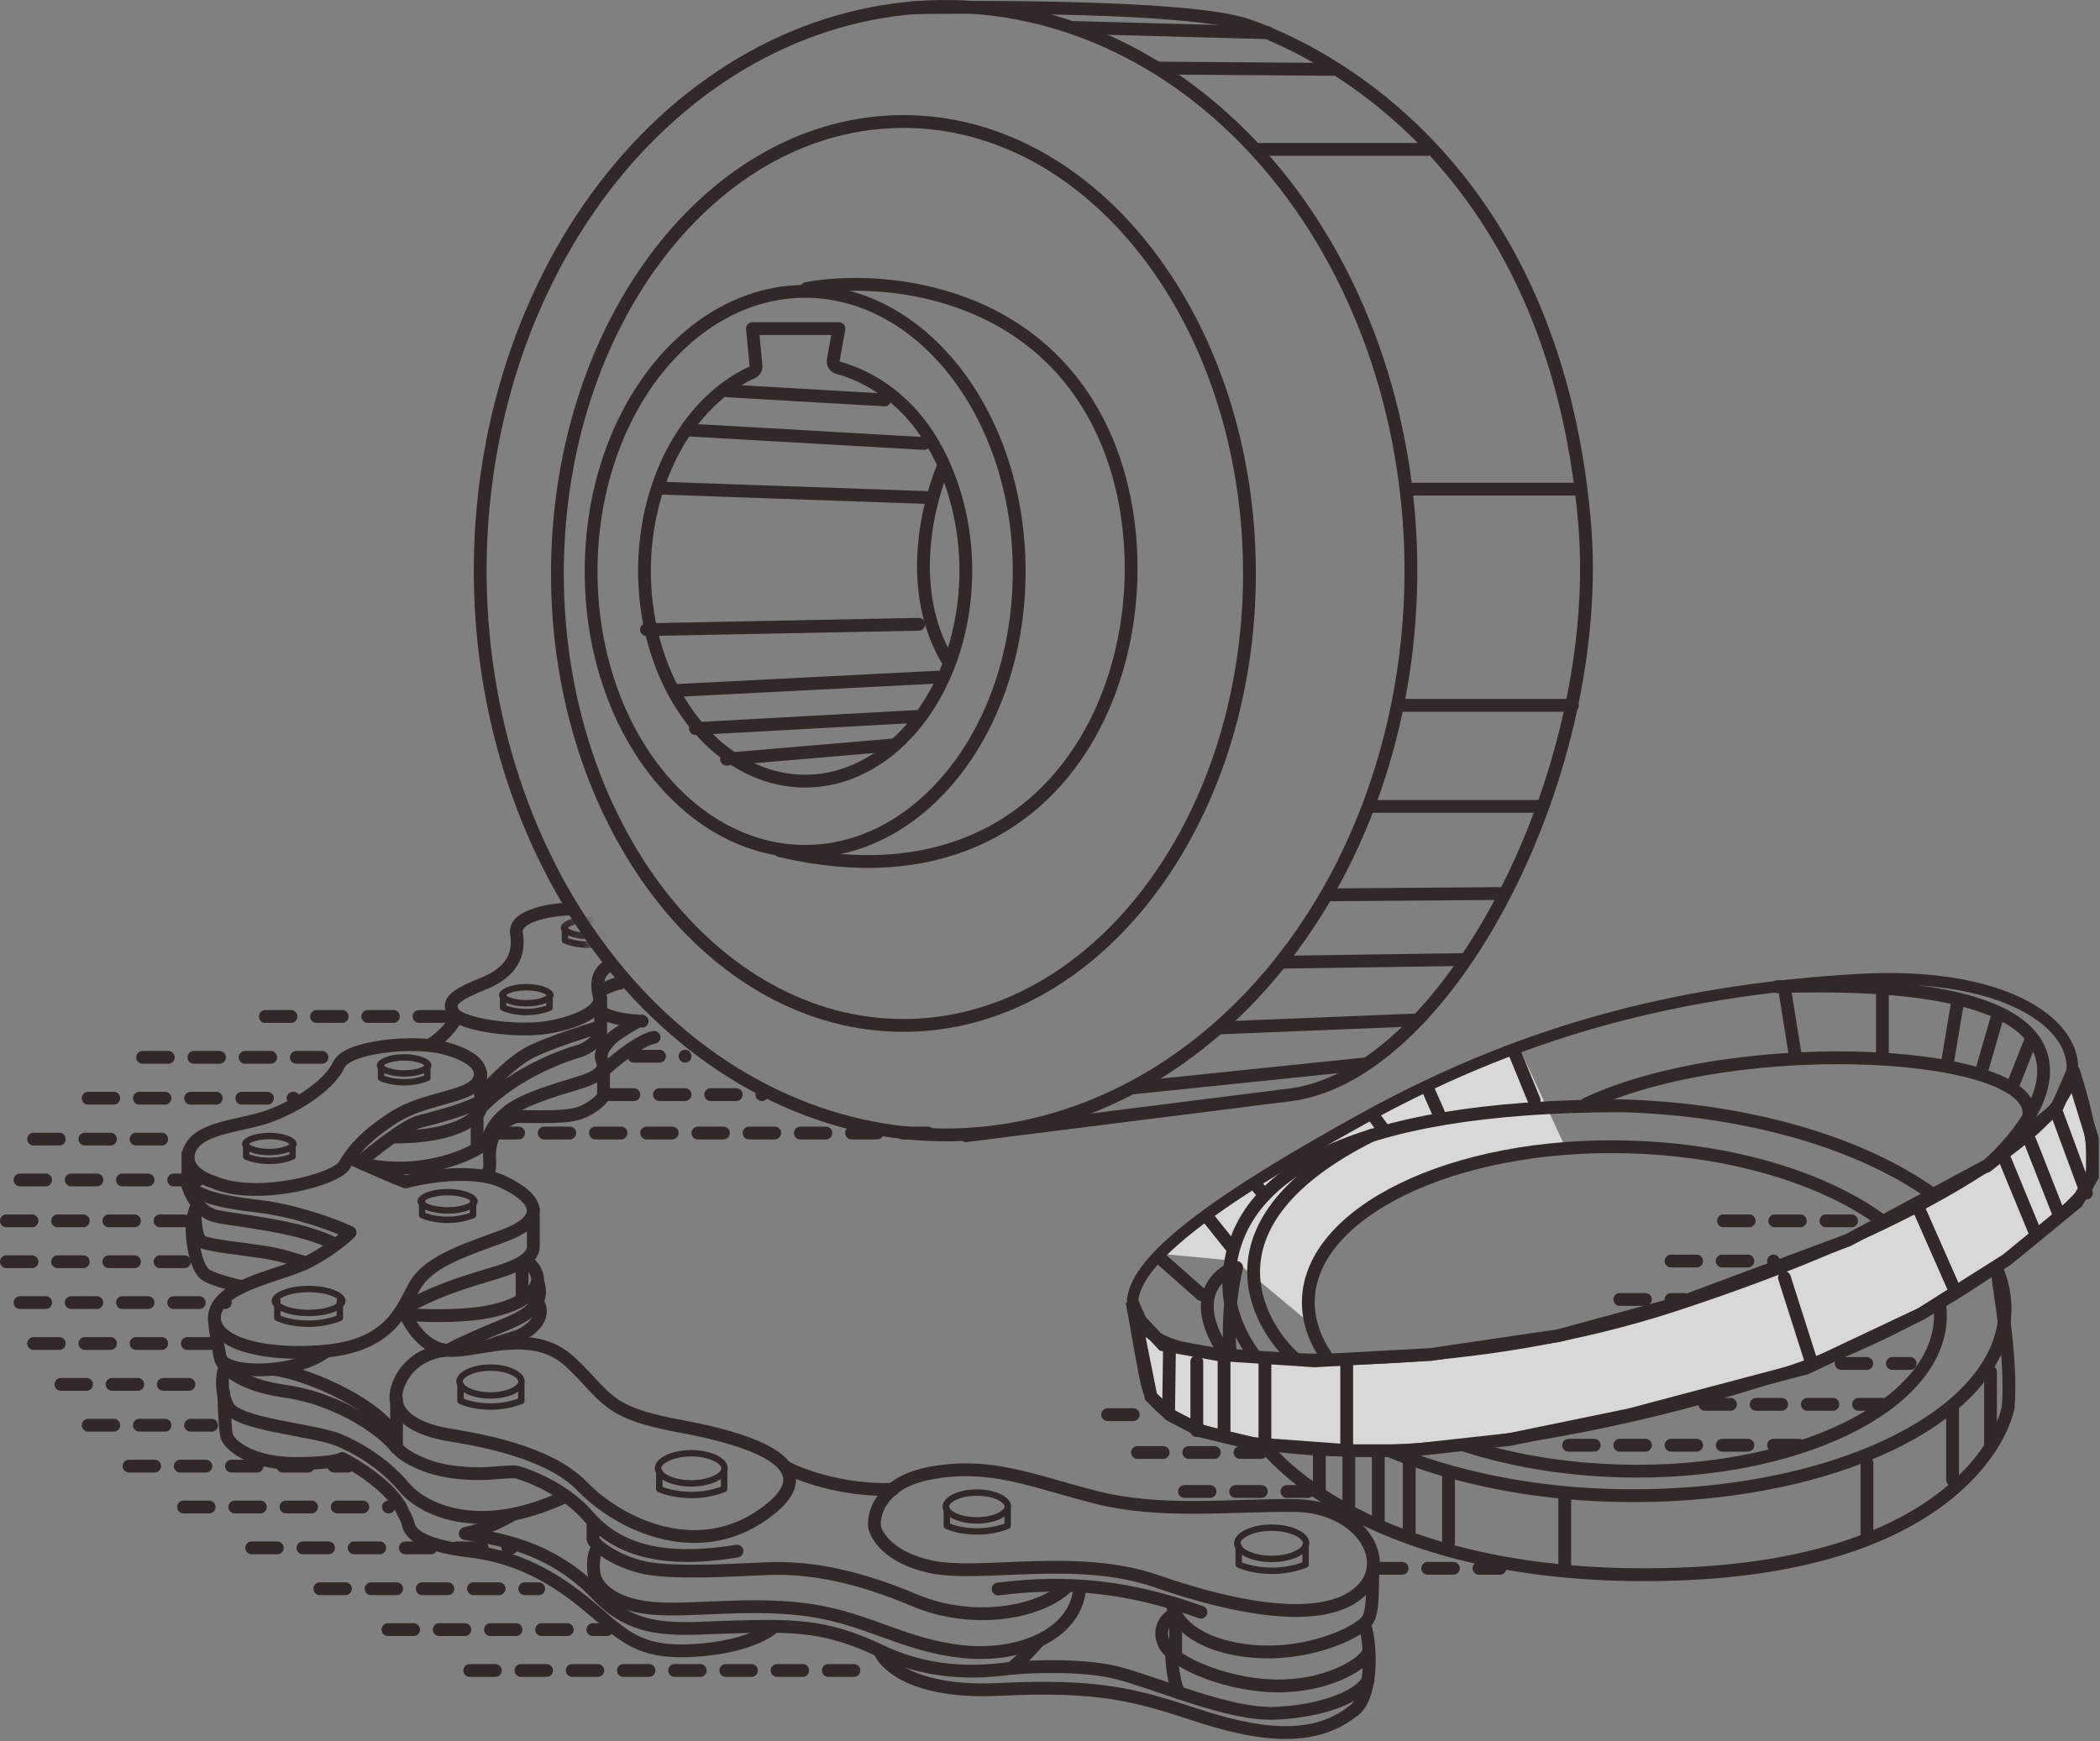 <svg width="164" height="136" viewBox="0 0 164 136" fill="none" xmlns="http://www.w3.org/2000/svg">
<rect x="0" y="0" width="164" height="136" fill="#808080" stroke="none"/>
<g opacity="0.8">
<line x1="20.721" y1="79.396" x2="34.621" y2="79.396" stroke="#1F1111" stroke-linecap="round" stroke-dasharray="2 2"/>
<line x1="11.143" y1="82.589" x2="26.107" y2="82.589" stroke="#1F1111" stroke-linecap="round" stroke-dasharray="2 2"/>
<line x1="6.886" y1="85.782" x2="22.914" y2="85.782" stroke="#1F1111" stroke-linecap="round" stroke-dasharray="2 2"/>
<line x1="2.628" y1="88.975" x2="14.4" y2="88.975" stroke="#1F1111" stroke-linecap="round" stroke-dasharray="2 2"/>
<line x1="49.5" y1="82.5" x2="53.5" y2="82.5" stroke="#1F1111" stroke-linecap="round" stroke-dasharray="2 2"/>
<line x1="1.564" y1="92.167" x2="15.464" y2="92.167" stroke="#1F1111" stroke-linecap="round" stroke-dasharray="2 2"/>
<line x1="47.5" y1="85.5" x2="59.5" y2="85.5" stroke="#1F1111" stroke-linecap="round" stroke-dasharray="2 2"/>
<line x1="0.5" y1="95.36" x2="14.4" y2="95.36" stroke="#1F1111" stroke-linecap="round" stroke-dasharray="2 2"/>
<line x1="38.5" y1="88.5" x2="73.5" y2="88.5" stroke="#1F1111" stroke-linecap="round" stroke-dasharray="2 2"/>
<line x1="0.5" y1="98.553" x2="14.4" y2="98.553" stroke="#1F1111" stroke-linecap="round" stroke-dasharray="2 2"/>
<line x1="126.5" y1="101.5" x2="131.5" y2="101.5" stroke="#1F1111" stroke-linecap="round" stroke-dasharray="2 2"/>
<line x1="130.5" y1="98.5" x2="138.5" y2="98.5" stroke="#1F1111" stroke-linecap="round" stroke-dasharray="2 2"/>
<line x1="134.598" y1="95.36" x2="146.37" y2="95.36" stroke="#1F1111" stroke-linecap="round" stroke-dasharray="2 2"/>
<line x1="143.785" y1="106.5" x2="149.171" y2="106.5" stroke="#1F1111" stroke-linecap="round" stroke-dasharray="2 2"/>
<line x1="133.143" y1="109.693" x2="147.042" y2="109.693" stroke="#1F1111" stroke-linecap="round" stroke-dasharray="2 2"/>
<line x1="122.5" y1="112.886" x2="140.657" y2="112.886" stroke="#1F1111" stroke-linecap="round" stroke-dasharray="2 2"/>
<line x1="1.564" y1="101.746" x2="17.593" y2="101.746" stroke="#1F1111" stroke-linecap="round" stroke-dasharray="2 2"/>
<line x1="2.628" y1="104.939" x2="16.528" y2="104.939" stroke="#1F1111" stroke-linecap="round" stroke-dasharray="2 2"/>
<line x1="4.757" y1="108.132" x2="16.528" y2="108.132" stroke="#1F1111" stroke-linecap="round" stroke-dasharray="2 2"/>
<line x1="6.886" y1="111.324" x2="16.528" y2="111.324" stroke="#1F1111" stroke-linecap="round" stroke-dasharray="2 2"/>
<line x1="10.078" y1="114.517" x2="27.171" y2="114.517" stroke="#1F1111" stroke-linecap="round" stroke-dasharray="2 2"/>
<line x1="14.335" y1="117.71" x2="30.364" y2="117.71" stroke="#1F1111" stroke-linecap="round" stroke-dasharray="2 2"/>
<line x1="19.657" y1="120.903" x2="39.942" y2="120.903" stroke="#1F1111" stroke-linecap="round" stroke-dasharray="2 2"/>
<line x1="107.5" y1="122.5" x2="117.143" y2="122.5" stroke="#1F1111" stroke-linecap="round" stroke-dasharray="2 2"/>
<line x1="92.5" y1="116.5" x2="102.143" y2="116.5" stroke="#1F1111" stroke-linecap="round" stroke-dasharray="2 2"/>
<line x1="88.835" y1="113.453" x2="98.477" y2="113.453" stroke="#1F1111" stroke-linecap="round" stroke-dasharray="2 2"/>
<line x1="86.5" y1="110.5" x2="89.5" y2="110.5" stroke="#1F1111" stroke-linecap="round" stroke-dasharray="2 2"/>
<line x1="24.978" y1="124.095" x2="42.071" y2="124.095" stroke="#1F1111" stroke-linecap="round" stroke-dasharray="2 2"/>
<line x1="30.3" y1="127.288" x2="47.392" y2="127.288" stroke="#1F1111" stroke-linecap="round" stroke-dasharray="2 2"/>
<line x1="36.685" y1="130.481" x2="68.678" y2="130.481" stroke="#1F1111" stroke-linecap="round" stroke-dasharray="2 2"/>
<path d="M68.734 129.054C69.338 130.315 71.871 132.266 78.055 131.959C85.785 131.576 88.691 132.398 93.352 133.933C98.012 135.468 102.398 136.181 105.578 133.714C107.168 132.782 107.168 128.725 106.565 126.861" stroke="#1F1111" stroke-linecap="round" stroke-linejoin="round"/>
<path d="M47.297 83.493C48.12 82.743 50.028 81.201 51.08 81.026" stroke="#1F1111" stroke-linecap="round" stroke-linejoin="round"/>
<path d="M37.812 85.302C38.452 84.535 40.093 82.824 41.541 82.123C42.988 81.421 45.689 80.551 46.859 80.204" stroke="#1F1111" stroke-linecap="round" stroke-linejoin="round"/>
<path d="M33.645 81.574C34.212 81.227 35.345 80.28 35.564 79.49" stroke="#1F1111" stroke-linecap="round" stroke-linejoin="round"/>
<path d="M46.804 77.407C47.206 77.206 48.087 76.804 48.394 76.804" stroke="#1F1111" stroke-linecap="round" stroke-linejoin="round"/>
<path d="M46.914 77.901C46.914 78.431 46.914 80.193 46.914 80.588C46.914 81.081 45.982 81.903 45.159 82.123C44.337 82.342 40.225 83.713 37.538 86.564" stroke="#1F1111" stroke-linecap="round" stroke-linejoin="round"/>
<path d="M37.538 83.822C37.538 84.589 37.538 86.212 37.538 86.563C37.538 87.002 36.113 88.811 30.849 88.811" stroke="#1F1111" stroke-linecap="round" stroke-linejoin="round"/>
<path d="M28.108 90.785C29.223 89.835 31.716 87.869 32.768 87.605C34.084 87.276 36.551 86.618 37.758 85.906" stroke="#1F1111" stroke-linecap="round" stroke-linejoin="round"/>
<path d="M37.264 87.331V89.579" stroke="#1F1111" stroke-linecap="round" stroke-linejoin="round"/>
<path d="M37.977 91.717C38.178 91.516 38.251 91.344 38.251 90.949C38.251 90.456 37.867 88.098 40.279 87.221C41.193 87.184 43.602 87.32 44.83 87.056C46.058 86.793 46.877 85.996 47.133 85.631V83.328" stroke="#1F1111" stroke-linecap="round" stroke-linejoin="round"/>
<path d="M40.773 98.9V101.477" stroke="#1F1111" stroke-linecap="round" stroke-linejoin="round"/>
<path d="M35.181 105.369C36.058 104.894 38.107 104.007 39.073 103.614C40.828 102.902 42.582 102.134 42.034 100.215" stroke="#1F1111" stroke-linecap="round" stroke-linejoin="round"/>
<path d="M38.251 105.095C38.945 104.821 40.115 104.503 40.554 104.327C41.102 104.108 42.637 103.121 42.089 101.915" stroke="#1F1111" stroke-linecap="round" stroke-linejoin="round"/>
<path d="M44.5 71C42.745 71.055 40.115 71.596 40.334 72.911C40.608 74.556 39.95 75.927 37.812 76.804C35.674 77.681 34.852 78.175 35.4 79.107C35.948 80.039 40.279 80.642 42.692 80.258C45.104 79.874 47.078 78.887 46.804 77.846C46.53 76.804 46.694 75.927 47.462 75.488" stroke="#1F1111" stroke-linecap="round" stroke-linejoin="round"/>
<path d="M14.84 89.743C14.182 91.191 15.772 92.064 16.649 92.32C19.994 93.8 26.244 92.156 26.902 91.004C27.56 89.853 28.601 88.647 30.849 87.221C33.097 85.796 36.496 85.686 37.264 84.59C38.032 83.493 36.99 82.451 34.632 81.848C32.275 81.245 27.121 81.739 26.463 83.164C25.805 84.59 23.667 86.125 21.364 87.057C19.062 87.989 15.662 87.934 14.84 89.743Z" stroke="#1F1111" stroke-linecap="round" stroke-linejoin="round"/>
<path d="M46.639 78.723C46.712 78.979 47.604 79.677 50.148 79.765" stroke="#1F1111" stroke-linecap="round" stroke-linejoin="round"/>
<path d="M49.819 79.765C49.234 80.094 47.977 80.85 47.626 81.245C47.188 81.739 46.859 82.232 46.968 82.671C47.078 83.109 47.626 83.822 45.324 84.535C43.021 85.248 40.718 85.906 39.512 86.947C38.306 87.989 38.306 88.592 38.032 89.14C37.758 89.689 33.591 92.046 28.437 90.95" stroke="#1F1111" stroke-linecap="round" stroke-linejoin="round"/>
<path d="M27.34 90.456C28.474 90.968 30.926 92.057 31.672 92.32C33.28 91.882 37.056 91.268 39.293 92.32C42.089 93.636 42.747 95.281 39.293 96.542C35.839 97.803 33.371 98.625 32.33 100.544C31.288 102.463 30.356 105.259 24.818 105.588C19.281 105.917 16.046 104.382 16.869 102.299C17.691 100.215 22.077 99.612 24.16 98.516C25.827 97.638 26.975 96.652 27.34 96.268C26.171 95.701 22.95 94.533 20.23 94.226C16.831 93.842 15.498 93.362 14.675 92.594V90.127" stroke="#1F1111" stroke-linecap="round" stroke-linejoin="round"/>
<path d="M14.675 92.594C14.803 93.142 15.476 94.699 16.923 95.006C18.733 95.39 23.557 95.774 26.189 97.199" stroke="#1F1111" stroke-linecap="round" stroke-linejoin="round"/>
<path d="M15.231 94.781C15.231 95.256 15.307 96.799 15.786 97.003C16.503 97.308 18.859 97.535 20.597 97.802C22.022 98.022 22.899 98.351 23.667 98.57" stroke="#1F1111" stroke-linecap="round" stroke-linejoin="round"/>
<path d="M15.388 94.239C15.206 94.312 14.961 95.478 15.004 96.268C15.059 97.254 15.333 99.228 16.211 99.667C16.912 100.018 18.184 100.343 18.842 100.489" stroke="#1F1111" stroke-linecap="round" stroke-linejoin="round"/>
<path d="M41.65 94.513C41.65 95.134 41.65 96.969 41.65 97.364C41.65 97.857 41.321 98.515 39.457 99.173C37.966 99.7 34.632 100.434 31.507 102.243" stroke="#1F1111" stroke-linecap="round" stroke-linejoin="round"/>
<path d="M32.001 102.682C33.317 102.791 36.486 102.879 38.635 102.353C41.321 101.695 41.924 100.598 41.979 99.995C42.034 99.392 41.431 98.625 41.157 98.57" stroke="#1F1111" stroke-linecap="round" stroke-linejoin="round"/>
<path d="M42.99 77.736C42.99 77.769 42.975 77.824 42.898 77.898C42.82 77.974 42.695 78.053 42.519 78.125C42.169 78.269 41.668 78.364 41.102 78.364C40.536 78.364 40.035 78.269 39.685 78.125C39.509 78.053 39.383 77.974 39.306 77.898C39.229 77.824 39.214 77.769 39.214 77.736C39.214 77.704 39.229 77.649 39.306 77.574C39.383 77.499 39.509 77.419 39.685 77.347C40.035 77.204 40.536 77.109 41.102 77.109C41.668 77.109 42.169 77.204 42.519 77.347C42.695 77.419 42.82 77.499 42.898 77.574C42.975 77.649 42.99 77.704 42.99 77.736Z" stroke="#1F1111" stroke-width="0.5" stroke-linecap="round" stroke-linejoin="round"/>
<path d="M39.292 77.736V78.335V78.716C39.852 78.97 41.359 79.325 42.911 78.716V77.736" stroke="#1F1111" stroke-width="0.5" stroke-linecap="round" stroke-linejoin="round"/>
<mask id="mask0_1732_6311" style="mask-type:alpha" maskUnits="userSpaceOnUse" x="42" y="71" width="5" height="5">
<path d="M46.968 75.105L45.004 71.047L42.253 72.008L42.499 74.624L46.968 75.105Z" fill="#C4C4C4"/>
</mask>
<g mask="url(#mask0_1732_6311)">
<path d="M47.815 72.473C47.815 72.505 47.8 72.56 47.723 72.635C47.645 72.71 47.519 72.79 47.344 72.862C46.994 73.005 46.493 73.1 45.927 73.1C45.36 73.1 44.86 73.005 44.51 72.862C44.334 72.79 44.208 72.71 44.13 72.635C44.053 72.56 44.038 72.505 44.038 72.473C44.038 72.44 44.053 72.386 44.13 72.311C44.208 72.236 44.334 72.156 44.51 72.084C44.86 71.94 45.36 71.846 45.927 71.846C46.493 71.846 46.994 71.94 47.344 72.084C47.519 72.156 47.645 72.236 47.723 72.311C47.8 72.386 47.815 72.44 47.815 72.473Z" stroke="#1F1111" stroke-width="0.5" stroke-linecap="round" stroke-linejoin="round"/>
<path d="M44.117 72.473V73.072V73.453C44.677 73.706 46.183 74.061 47.736 73.453V72.473" stroke="#1F1111" stroke-width="0.5" stroke-linecap="round" stroke-linejoin="round"/>
</g>
<path d="M33.45 83.219C33.45 83.252 33.435 83.307 33.358 83.382C33.28 83.457 33.155 83.537 32.979 83.609C32.629 83.752 32.128 83.847 31.562 83.847C30.996 83.847 30.495 83.752 30.145 83.609C29.969 83.537 29.844 83.457 29.766 83.382C29.689 83.307 29.674 83.252 29.674 83.219C29.674 83.187 29.689 83.132 29.766 83.058C29.844 82.982 29.969 82.903 30.145 82.831C30.495 82.687 30.996 82.592 31.562 82.592C32.128 82.592 32.629 82.687 32.979 82.831C33.155 82.903 33.28 82.982 33.358 83.058C33.435 83.132 33.45 83.187 33.45 83.219Z" stroke="#1F1111" stroke-width="0.5" stroke-linecap="round" stroke-linejoin="round"/>
<path d="M29.753 83.219V83.819V84.199C30.312 84.453 31.819 84.808 33.371 84.199V83.219" stroke="#1F1111" stroke-width="0.5" stroke-linecap="round" stroke-linejoin="round"/>
<path d="M22.924 89.359C22.924 89.392 22.909 89.446 22.832 89.521C22.754 89.597 22.628 89.676 22.453 89.748C22.102 89.892 21.602 89.986 21.035 89.986C20.469 89.986 19.968 89.892 19.618 89.748C19.443 89.676 19.317 89.597 19.239 89.521C19.162 89.446 19.147 89.392 19.147 89.359C19.147 89.327 19.162 89.272 19.239 89.197C19.317 89.122 19.443 89.042 19.618 88.97C19.968 88.826 20.469 88.732 21.035 88.732C21.602 88.732 22.102 88.826 22.453 88.97C22.628 89.042 22.754 89.122 22.832 89.197C22.909 89.272 22.924 89.327 22.924 89.359Z" stroke="#1F1111" stroke-width="0.5" stroke-linecap="round" stroke-linejoin="round"/>
<path d="M19.226 89.359V89.958V90.339C19.785 90.593 21.292 90.948 22.845 90.339V89.359" stroke="#1F1111" stroke-width="0.5" stroke-linecap="round" stroke-linejoin="round"/>
<path d="M37.058 93.833C37.058 93.878 37.037 93.944 36.949 94.029C36.86 94.115 36.719 94.204 36.524 94.284C36.135 94.444 35.581 94.548 34.956 94.548C34.331 94.548 33.776 94.444 33.388 94.284C33.193 94.204 33.051 94.115 32.963 94.029C32.875 93.944 32.854 93.878 32.854 93.833C32.854 93.788 32.875 93.722 32.963 93.637C33.051 93.551 33.193 93.462 33.388 93.382C33.776 93.223 34.331 93.118 34.956 93.118C35.581 93.118 36.135 93.223 36.524 93.382C36.719 93.462 36.86 93.551 36.949 93.637C37.037 93.722 37.058 93.788 37.058 93.833Z" stroke="#1F1111" stroke-width="0.5" stroke-linecap="round" stroke-linejoin="round"/>
<path d="M32.966 93.833V94.492V94.911C33.581 95.19 35.238 95.58 36.946 94.911V93.833" stroke="#1F1111" stroke-width="0.5" stroke-linecap="round" stroke-linejoin="round"/>
<path d="M56.587 114.69C56.587 114.938 56.38 115.229 55.89 115.474C55.416 115.711 54.743 115.865 53.986 115.865C53.229 115.865 52.556 115.711 52.082 115.474C51.593 115.229 51.385 114.938 51.385 114.69C51.385 114.442 51.593 114.15 52.082 113.905C52.556 113.668 53.229 113.514 53.986 113.514C54.743 113.514 55.416 113.668 55.89 113.905C56.38 114.15 56.587 114.442 56.587 114.69Z" stroke="#1F1111" stroke-width="0.5" stroke-linecap="round" stroke-linejoin="round"/>
<path d="M51.486 114.931V115.77V116.303C52.269 116.658 54.379 117.155 56.552 116.303V114.931" stroke="#1F1111" stroke-width="0.5" stroke-linecap="round" stroke-linejoin="round"/>
<path d="M40.729 107.912C40.729 108.135 40.541 108.404 40.084 108.633C39.642 108.854 39.014 108.998 38.306 108.998C37.598 108.998 36.97 108.854 36.528 108.633C36.071 108.404 35.883 108.135 35.883 107.912C35.883 107.688 36.071 107.419 36.528 107.19C36.97 106.969 37.598 106.825 38.306 106.825C39.014 106.825 39.642 106.969 40.084 107.19C40.541 107.419 40.729 107.688 40.729 107.912Z" stroke="#1F1111" stroke-width="0.5" stroke-linecap="round" stroke-linejoin="round"/>
<path d="M35.962 108.137V108.923V109.423C36.696 109.756 38.674 110.222 40.711 109.423V108.137" stroke="#1F1111" stroke-width="0.5" stroke-linecap="round" stroke-linejoin="round"/>
<path d="M78.71 117.67C78.71 117.893 78.522 118.163 78.065 118.392C77.623 118.613 76.995 118.757 76.287 118.757C75.579 118.757 74.951 118.613 74.509 118.392C74.052 118.163 73.864 117.893 73.864 117.67C73.864 117.447 74.052 117.177 74.509 116.949C74.951 116.728 75.579 116.584 76.287 116.584C76.995 116.584 77.623 116.728 78.065 116.949C78.522 117.177 78.71 117.447 78.71 117.67Z" stroke="#1F1111" stroke-width="0.5" stroke-linecap="round" stroke-linejoin="round"/>
<path d="M73.943 117.896V118.682V119.181C74.677 119.514 76.655 119.981 78.692 119.181V117.896" stroke="#1F1111" stroke-width="0.5" stroke-linecap="round" stroke-linejoin="round"/>
<path d="M102.004 120.545C102.004 120.806 101.786 121.109 101.281 121.361C100.79 121.607 100.095 121.766 99.314 121.766C98.532 121.766 97.837 121.607 97.347 121.361C96.841 121.109 96.624 120.806 96.624 120.545C96.624 120.285 96.841 119.982 97.347 119.73C97.837 119.484 98.532 119.325 99.314 119.325C100.095 119.325 100.79 119.484 101.281 119.73C101.786 119.982 102.004 120.285 102.004 120.545Z" stroke="#1F1111" stroke-width="0.5" stroke-linecap="round" stroke-linejoin="round"/>
<path d="M96.736 120.794V121.659V122.209C97.543 122.575 99.719 123.088 101.96 122.209V120.794" stroke="#1F1111" stroke-width="0.5" stroke-linecap="round" stroke-linejoin="round"/>
<path d="M26.737 101.619C26.737 101.694 26.701 101.789 26.586 101.9C26.47 102.012 26.29 102.125 26.047 102.225C25.561 102.424 24.873 102.553 24.1 102.553C23.328 102.553 22.64 102.424 22.154 102.225C21.911 102.125 21.73 102.012 21.614 101.9C21.5 101.789 21.464 101.694 21.464 101.619C21.464 101.544 21.5 101.449 21.614 101.337C21.73 101.225 21.911 101.112 22.154 101.012C22.64 100.813 23.328 100.684 24.1 100.684C24.873 100.684 25.561 100.813 26.047 101.012C26.29 101.112 26.47 101.225 26.586 101.337C26.701 101.449 26.737 101.544 26.737 101.619Z" stroke="#1F1111" stroke-width="0.5" stroke-linecap="round" stroke-linejoin="round"/>
<path d="M21.658 101.619V102.428V102.941C22.413 103.284 24.447 103.763 26.543 102.941V101.619" stroke="#1F1111" stroke-width="0.5" stroke-linecap="round" stroke-linejoin="round"/>
<path d="M31.617 102.517C31.964 103.449 33.119 105.346 34.961 105.478M34.961 105.478C37.264 105.642 41.541 103.614 44.501 106.355C47.462 109.097 47.133 110.303 53.109 111.399C59.085 112.496 64.897 114.579 59.578 118.307C54.26 122.036 48.175 118.91 45.488 116.114C42.801 113.318 37.209 112.441 34.961 112.057C32.713 111.673 30.082 110.522 31.178 108C32.056 105.982 34.066 105.478 34.961 105.478Z" stroke="#1F1111" stroke-linecap="round" stroke-linejoin="round"/>
<path d="M16.759 102.792C16.704 103.249 16.95 104.836 17.198 106.027C17.472 107.342 22.845 107.452 25.422 105.588" stroke="#1F1111" stroke-linecap="round" stroke-linejoin="round"/>
<path d="M17.252 106.191C17.38 106.684 18.503 108.132 22.187 108.658C26.792 109.316 30.192 112.002 30.959 113.099" stroke="#1F1111" stroke-linecap="round" stroke-linejoin="round"/>
<path d="M21.364 106.958C23.558 107.196 28.931 109.316 30.795 112.002" stroke="#1F1111" stroke-linecap="round" stroke-linejoin="round"/>
<path d="M30.959 109.261C30.995 110.394 30.959 112.583 30.959 112.934C30.959 113.373 32.823 114.634 35.29 114.963C37.692 115.283 38.587 114.98 40.149 114.964C40.236 114.963 40.321 114.974 40.404 114.998C41.512 115.318 44.133 116.36 45.927 118.417C47.791 120.555 50.861 122.255 57.55 121.158" stroke="#1F1111" stroke-linecap="round" stroke-linejoin="round"/>
<path d="M46.31 119.02C46.31 119.312 46.31 119.733 46.31 120.171C46.31 120.72 48.504 122.2 50.752 122.529C52.999 122.858 56.344 122.693 59.853 122.529C63.362 122.364 67.145 123.187 71.421 124.996C75.698 126.805 80.851 126.147 83.264 124.009" stroke="#1F1111" stroke-linecap="round" stroke-linejoin="round"/>
<path d="M17.527 106.904C17.362 107.343 17.187 108.724 17.801 109.865C18.568 111.29 24.435 111.674 26.354 112.442C28.273 113.209 30.246 114.58 31.562 116.17C32.878 117.76 37.209 120.172 44.172 116.882" stroke="#1F1111" stroke-linecap="round" stroke-linejoin="round"/>
<path d="M17.472 108.823C17.49 109.316 17.559 111.499 17.691 112.113C17.855 112.88 19.61 114.251 22.79 114.306C25.334 114.35 26.482 114.068 26.737 113.922C27.852 114.488 30.323 116.038 31.288 117.705C31.452 118.144 31.781 118.582 31.891 119.076C32.001 119.569 32.494 120.666 36.716 121.159C40.937 121.652 44.008 123.736 46.53 125.929C49.052 128.122 50.313 129.218 54.589 128.89C58.01 128.626 59.853 127.61 60.346 127.135" stroke="#1F1111" stroke-linecap="round" stroke-linejoin="round"/>
<path d="M40.06 118.308C39.402 118.619 38.58 119.24 36.332 119.788C38.58 120.172 42.977 120.633 46.749 124.668C49.819 127.826 53.21 127.179 57.276 127.08C61.772 126.97 64.436 126.883 68.734 128.944C73.033 131.006 77.013 130.589 79.316 130.26" stroke="#1F1111" stroke-linecap="round" stroke-linejoin="round"/>
<path d="M46.639 120.994C46.511 121.104 46.277 121.608 46.365 122.749C46.475 124.174 48.229 125.49 51.409 125.655C54.589 125.819 59.14 125.106 63.526 125.819C67.912 126.532 70.653 128.506 75.094 128.999C79.535 129.492 83.867 127.738 84.305 124.229" stroke="#1F1111" stroke-linecap="round" stroke-linejoin="round"/>
<path d="M61.333 114.579C62.247 115.109 65.642 116.465 69.722 116.334" stroke="#1F1111" stroke-linecap="round" stroke-linejoin="round"/>
<path d="M72.627 115.073C68.899 115.775 68.186 118.143 68.296 119.24C68.424 119.989 69.469 121.663 72.627 122.365C76.575 123.242 84.031 121.323 90.336 123.516C96.641 125.71 103.166 126.861 106.072 124.449C108.977 122.036 106.236 117.65 101.137 117.595C96.038 117.54 90.61 118.253 85.512 116.937C80.413 115.621 77.288 114.196 72.627 115.073Z" stroke="#1F1111" stroke-linecap="round" stroke-linejoin="round"/>
<path d="M81.071 128.231C80.541 128.834 79.371 130.095 78.932 130.315C80.65 130.15 84.744 129.997 87.376 130.698C90.665 131.576 95.929 133.933 99.492 133.824C103.056 133.714 106.126 132.562 106.839 131.247" stroke="#1F1111" stroke-linecap="round" stroke-linejoin="round"/>
<path d="M77.945 124.12C83.483 123.407 88.253 123.955 93.79 125.929" stroke="#1F1111" stroke-linecap="round" stroke-linejoin="round"/>
<path d="M91.542 125.216C91.597 126.13 92.705 128.133 96.696 128.835C101.685 129.712 106.291 127.464 106.839 126.477C107.277 125.688 107.15 123.827 107.223 122.639" stroke="#1F1111" stroke-linecap="round" stroke-linejoin="round"/>
<path d="M91.816 125.764C91.816 126.767 91.816 128.918 91.816 129.492" stroke="#1F1111" stroke-linecap="round" stroke-linejoin="round"/>
<path d="M91.639 126.094C91.159 126.35 90.341 127.173 90.918 128.406C91.639 129.948 96.212 131.789 100.15 131.686C104.088 131.583 106.562 129.829 106.839 129.109" stroke="#1F1111" stroke-linecap="round" stroke-linejoin="round"/>
<path d="M91.487 129.273C91.524 130.004 91.696 131.62 92.091 132.234" stroke="#1F1111" stroke-linecap="round" stroke-linejoin="round"/>
<path d="M71.212 0.603C75.251 0.548 92.857 0.395 97.419 1.974C103.121 3.947 121.268 12.665 123.735 40.681C125.435 59.98 113.373 83.556 101.037 85.481L88.235 87.095L75.433 88.709" stroke="#1F1111" stroke-linecap="round" stroke-linejoin="round"/>
<path d="M73.679 36.405C72.473 39.311 70.718 46.066 74.008 51.592" stroke="#1F1111" stroke-linecap="round" stroke-linejoin="round"/>
<path d="M79.594 44.629C79.594 56.836 71.996 66.498 62.878 66.498C53.76 66.498 46.163 56.836 46.163 44.629C46.163 32.421 53.76 22.759 62.878 22.759C71.996 22.759 79.594 32.421 79.594 44.629Z" stroke="#1F1111" stroke-linecap="round" stroke-linejoin="round"/>
<path d="M97.577 44.793C97.577 54.579 94.527 63.42 89.619 69.804C84.712 76.188 77.967 80.095 70.554 80.095C63.141 80.095 56.396 76.188 51.489 69.804C46.581 63.42 43.531 54.579 43.531 44.793C43.531 35.008 46.581 26.166 51.489 19.782C56.396 13.399 63.141 9.491 70.554 9.491C77.967 9.491 84.712 13.399 89.619 19.782C94.527 26.166 97.577 35.008 97.577 44.793Z" stroke="#1F1111" stroke-linecap="round" stroke-linejoin="round"/>
<path d="M65.072 28.148C65.027 28.402 65.182 28.648 65.43 28.718C68.347 29.532 71.034 31.498 72.872 34.666C74.72 37.853 75.624 41.82 75.391 45.833C75.156 49.846 73.803 53.582 71.62 56.36C69.44 59.134 66.605 60.741 63.663 60.983C60.727 61.226 57.777 60.102 55.36 57.729C52.936 55.35 51.226 51.883 50.595 47.944C49.965 44.007 50.465 39.916 51.989 36.436C53.513 32.955 55.935 30.367 58.751 29.077C58.944 28.989 59.061 28.787 59.04 28.575L58.764 25.669L65.516 25.669L65.072 28.148Z" stroke="#1F1111" stroke-linecap="round" stroke-linejoin="round"/>
<path d="M110.16 42.881C110.344 48.676 109.582 54.458 107.92 59.894C106.257 65.33 103.728 70.312 100.478 74.557C97.229 78.801 93.326 82.224 88.995 84.634C84.663 87.043 79.988 88.395 75.233 88.616C70.478 88.836 65.732 87.922 61.264 85.922C56.795 83.922 52.689 80.874 49.182 76.945C45.676 73.016 42.839 68.285 40.838 63.02C38.836 57.756 37.711 52.063 37.527 46.267C37.343 40.472 38.105 34.691 39.767 29.254C41.429 23.818 43.959 18.836 47.208 14.591C50.458 10.347 54.361 6.924 58.692 4.514C63.023 2.105 67.699 0.753 72.454 0.532C77.208 0.312 81.955 1.226 86.423 3.226C90.892 5.226 94.998 8.274 98.504 12.203C102.011 16.132 104.848 20.863 106.849 26.127C108.851 31.392 109.976 37.085 110.16 42.881L110.16 42.881Z" stroke="#1F1111" stroke-linecap="round" stroke-linejoin="round"/>
<path d="M62.988 22.534C68.361 21.529 80.466 22.271 85.905 33.28C92.704 47.041 85.521 72.207 60.904 66.45" stroke="#1F1111" stroke-linecap="round" stroke-linejoin="round"/>
<line x1="90.466" y1="5.316" x2="104.16" y2="5.418" stroke="#1F1111" stroke-linecap="round"/>
<line x1="83.897" y1="2.146" x2="99.016" y2="2.557" stroke="#1F1111" stroke-linecap="round"/>
<line x1="98.138" y1="11.671" x2="111.503" y2="11.671" stroke="#1F1111" stroke-linecap="round"/>
<line x1="110.2" y1="38.208" x2="123.345" y2="38.208" stroke="#1F1111" stroke-linecap="round"/>
<line x1="109.652" y1="55.094" x2="122.797" y2="55.094" stroke="#1F1111" stroke-linecap="round"/>
<line x1="107.239" y1="62.989" x2="120.384" y2="62.989" stroke="#1F1111" stroke-linecap="round"/>
<line x1="104.056" y1="69.894" x2="117.311" y2="69.792" stroke="#1F1111" stroke-linecap="round"/>
<line x1="100.214" y1="75.154" x2="114.346" y2="74.949" stroke="#1F1111" stroke-linecap="round"/>
<line x1="95.157" y1="80.294" x2="110.386" y2="79.677" stroke="#1F1111" stroke-linecap="round"/>
<line x1="88.435" y1="84.981" x2="106.52" y2="83.11" stroke="#1F1111" stroke-linecap="round"/>
<line x1="56.816" y1="30.53" x2="69.085" y2="31.239" stroke="#1F1111" stroke-linecap="round"/>
<line x1="53.964" y1="33.599" x2="72.155" y2="34.639" stroke="#1F1111" stroke-linecap="round"/>
<line x1="51.581" y1="38.128" x2="72.403" y2="38.861" stroke="#1F1111" stroke-linecap="round"/>
<line x1="50.49" y1="49.182" x2="71.75" y2="48.763" stroke="#1F1111" stroke-linecap="round"/>
<line x1="52.704" y1="53.94" x2="73.197" y2="52.894" stroke="#1F1111" stroke-linecap="round"/>
<path d="M54.314 56.912L71.778 55.953" stroke="#1F1111" stroke-linecap="round"/>
<line x1="56.743" y1="59.298" x2="69.892" y2="58.177" stroke="#1F1111" stroke-linecap="round"/>
<path d="M102.112 100.787L102.441 103.474L96.465 98.485L90.708 97.936L92.024 96.621L96.739 93.276L103.647 88.671L109.952 85.436L118.505 81.543L122.343 89.822L119.821 90.041L113.132 91.357L107.321 93.934L103.647 97.169L102.112 100.787Z" fill="#EEEEEE"/>
<path d="M151.534 102.941C151.439 106.293 148.739 109.376 144.177 111.597C139.639 113.806 133.385 115.09 126.496 114.895C119.607 114.699 113.436 113.063 109.031 110.601C104.602 108.125 102.08 104.894 102.175 101.542C102.27 98.189 104.971 95.107 109.533 92.886C114.071 90.676 120.324 89.393 127.213 89.588C134.103 89.783 140.273 91.419 144.679 93.882C149.108 96.358 151.629 99.588 151.534 102.941Z" stroke="#1F1111" stroke-linecap="round" stroke-linejoin="round"/>
<path d="M156.582 102.447C156.467 106.5 153.125 110.207 147.521 112.865C141.946 115.511 134.268 117.042 125.816 116.802C117.37 116.563 109.808 114.44 104.404 111.324C98.974 108.192 95.849 104.141 95.964 100.08C96.08 95.966 98.36 92.565 103.317 90.165C108.301 87.751 115.956 86.374 126.685 86.373C135.135 86.614 142.711 88.577 148.126 91.533C153.57 94.504 156.697 98.394 156.582 102.447Z" stroke="#1F1111" stroke-linecap="round" stroke-linejoin="round"/>
<path d="M156 99.5C156.127 100.902 157.137 106.023 156.832 109.882C156.341 112.575 151.71 122.223 131.062 122.952C109.253 123.722 99.353 114.987 97.556 111.116C96.648 109.602 95.18 105.058 96.575 99" stroke="#1F1111" stroke-linecap="round" stroke-linejoin="round"/>
<path d="M89.886 109.091L88.406 101.69L89.063 103.17L90.818 105.034L95.094 105.802L102.66 106.295L111.707 105.802L121.74 104.322L131.39 101.69L144.329 96.865L155.349 90.944L160.612 86.558L161.818 83.816L163.408 88.97V91.876L162.202 93.904L156.719 98.4L150.031 102.622L141.094 106.844L127.223 110.517L117.902 112.436L109.952 113.313H105.347L97.891 112.765L93.778 111.778L91.366 110.517L89.886 109.091Z" fill="#EEEEEE" stroke="#1F1111"/>
<path fill-rule="evenodd" clip-rule="evenodd" d="M162.29 83.33C162.27 81.511 161.014 79.736 158.752 78.416C155.854 76.726 151.206 75.694 144.904 76.081C132.354 76.852 119.896 79.441 106.229 86.991C99.428 90.748 94.471 93.879 91.471 96.504C89.974 97.814 88.929 99.027 88.4 100.161C88.027 100.962 87.907 101.735 88.073 102.463C88.069 102.503 88.07 102.543 88.077 102.584C88.214 103.408 88.434 104.691 88.647 105.861C88.857 107.018 89.067 108.102 89.186 108.503C89.355 109.08 89.869 110.188 91.73 111.239C93.572 112.278 96.729 113.259 102.19 113.646C113.127 114.419 128.157 111.605 140.581 107.317C153.054 103.012 161.067 95.672 163.084 93.374C163.575 92.815 163.776 92.009 163.832 91.164C163.889 90.306 163.8 89.337 163.644 88.381C163.331 86.467 162.735 84.533 162.405 83.514C162.382 83.442 162.341 83.379 162.29 83.33ZM161.943 85.027C161.492 86.092 160.553 87.28 159.163 88.546C157.689 89.89 155.675 91.35 153.108 92.875C147.974 95.925 140.595 99.254 130.814 102.441C115.12 107.555 99.447 106.926 93.543 105.966C91.439 105.624 90.109 104.981 89.267 104.275C89.349 104.744 89.435 105.232 89.521 105.702C89.735 106.882 89.936 107.908 90.038 108.252C90.142 108.607 90.506 109.528 92.167 110.465C93.848 111.414 96.859 112.378 102.253 112.759C113.028 113.521 127.933 110.743 140.291 106.478C152.599 102.23 160.486 94.987 162.416 92.788C162.715 92.448 162.895 91.88 162.946 91.105C162.996 90.343 162.918 89.447 162.767 88.524C162.564 87.283 162.236 86.025 161.943 85.027ZM144.959 76.968C151.157 76.587 155.61 77.612 158.305 79.183C161.005 80.759 161.842 82.796 161.183 84.537C160.836 85.455 159.99 86.591 158.565 87.89C157.148 89.181 155.187 90.607 152.655 92.111C147.591 95.119 140.276 98.424 130.539 101.597C115.004 106.659 99.478 106.031 93.685 105.089C90.928 104.641 89.745 103.677 89.215 102.925C88.795 102.245 88.767 101.475 89.205 100.536C89.657 99.569 90.593 98.453 92.056 97.172C94.978 94.615 99.862 91.524 106.658 87.769C120.185 80.296 132.508 77.732 144.959 76.968Z" fill="#1F1111"/>
<path d="M155.129 91.108C160.74 86.1 165.853 76.195 138.791 77.072" stroke="#1F1111" stroke-linecap="round" stroke-linejoin="round"/>
<path d="M158.403 87.354C159.719 82.036 135.94 80.581 123.878 86.228" stroke="#1F1111" stroke-linecap="round" stroke-linejoin="round"/>
<path d="M96.136 99.113C94.766 99.771 93.044 101.766 95.588 105.582" stroke="#1F1111" stroke-linecap="round" stroke-linejoin="round"/>
<line x1="90.85" y1="98.495" x2="93.828" y2="101.123" stroke="#1F1111" stroke-linecap="round"/>
<line x1="94.246" y1="94.998" x2="96.253" y2="97.507" stroke="#1F1111" stroke-linecap="round"/>
<line x1="97.977" y1="92.448" x2="98.747" y2="93.337" stroke="#1F1111" stroke-linecap="round"/>
<line x1="107.4" y1="87.352" x2="108.015" y2="88.191" stroke="#1F1111" stroke-linecap="round"/>
<line x1="111.527" y1="85.089" x2="112.331" y2="86.915" stroke="#1F1111" stroke-linecap="round"/>
<line x1="118.209" y1="82.035" x2="119.804" y2="85.934" stroke="#1F1111" stroke-linecap="round"/>
<line x1="139.403" y1="77.461" x2="140.231" y2="82.614" stroke="#1F1111" stroke-linecap="round"/>
<line x1="147.006" y1="77.218" x2="147.006" y2="82.139" stroke="#1F1111" stroke-linecap="round"/>
<line x1="152.838" y1="78.499" x2="152.125" y2="82.776" stroke="#1F1111" stroke-linecap="round"/>
<line x1="155.948" y1="79.53" x2="154.8" y2="83.503" stroke="#1F1111" stroke-linecap="round"/>
<line x1="158.52" y1="81.424" x2="157.242" y2="84.661" stroke="#1F1111" stroke-linecap="round"/>
<path d="M101.164 106.16C98.075 103.4 93.598 95.414 107.14 88.67" stroke="#1F1111" stroke-linecap="round"/>
<line x1="155.449" y1="107.153" x2="155.449" y2="112.842" stroke="#1F1111" stroke-linecap="round"/>
<line x1="152.489" y1="110.114" x2="152.489" y2="115.584" stroke="#1F1111" stroke-linecap="round"/>
<line x1="145.8" y1="114.281" x2="145.8" y2="119.75" stroke="#1F1111" stroke-linecap="round"/>
<line x1="122.199" y1="117.001" x2="122.199" y2="122.471" stroke="#1F1111" stroke-linecap="round"/>
<line x1="113.123" y1="115.048" x2="113.123" y2="120.518" stroke="#1F1111" stroke-linecap="round"/>
<line x1="110.053" y1="113.622" x2="110.053" y2="119.75" stroke="#1F1111" stroke-linecap="round"/>
<line x1="107.64" y1="113.513" x2="107.64" y2="118.763" stroke="#1F1111" stroke-linecap="round"/>
<line x1="105.337" y1="113.622" x2="105.337" y2="117.556" stroke="#1F1111" stroke-linecap="round"/>
<line x1="103.035" y1="113.513" x2="103.035" y2="116.461" stroke="#1F1111" stroke-linecap="round"/>
<line x1="91.329" y1="105.301" x2="91.263" y2="110.249" stroke="#1F1111" stroke-linecap="round"/>
<line x1="93.464" y1="106.359" x2="93.464" y2="111.745" stroke="#1F1111" stroke-linecap="round"/>
<line x1="95.593" y1="106.359" x2="95.593" y2="111.745" stroke="#1F1111" stroke-linecap="round"/>
<line x1="98.785" y1="106.359" x2="98.785" y2="112.809" stroke="#1F1111" stroke-linecap="round"/>
<line x1="105.171" y1="106.359" x2="105.171" y2="112.809" stroke="#1F1111" stroke-linecap="round"/>
<line x1="139.356" y1="99.798" x2="141.464" y2="106.411" stroke="#1F1111" stroke-linecap="round"/>
<line x1="149.796" y1="94.298" x2="152.682" y2="100.84" stroke="#1F1111" stroke-linecap="round"/>
<line x1="156.409" y1="90.166" x2="158.878" y2="96.15" stroke="#1F1111" stroke-linecap="round"/>
<line x1="158.533" y1="89.113" x2="160.798" y2="94.871" stroke="#1F1111" stroke-linecap="round"/>
<line x1="160.655" y1="86.998" x2="162.941" y2="93.187" stroke="#1F1111" stroke-linecap="round"/>
</g>
</svg>
